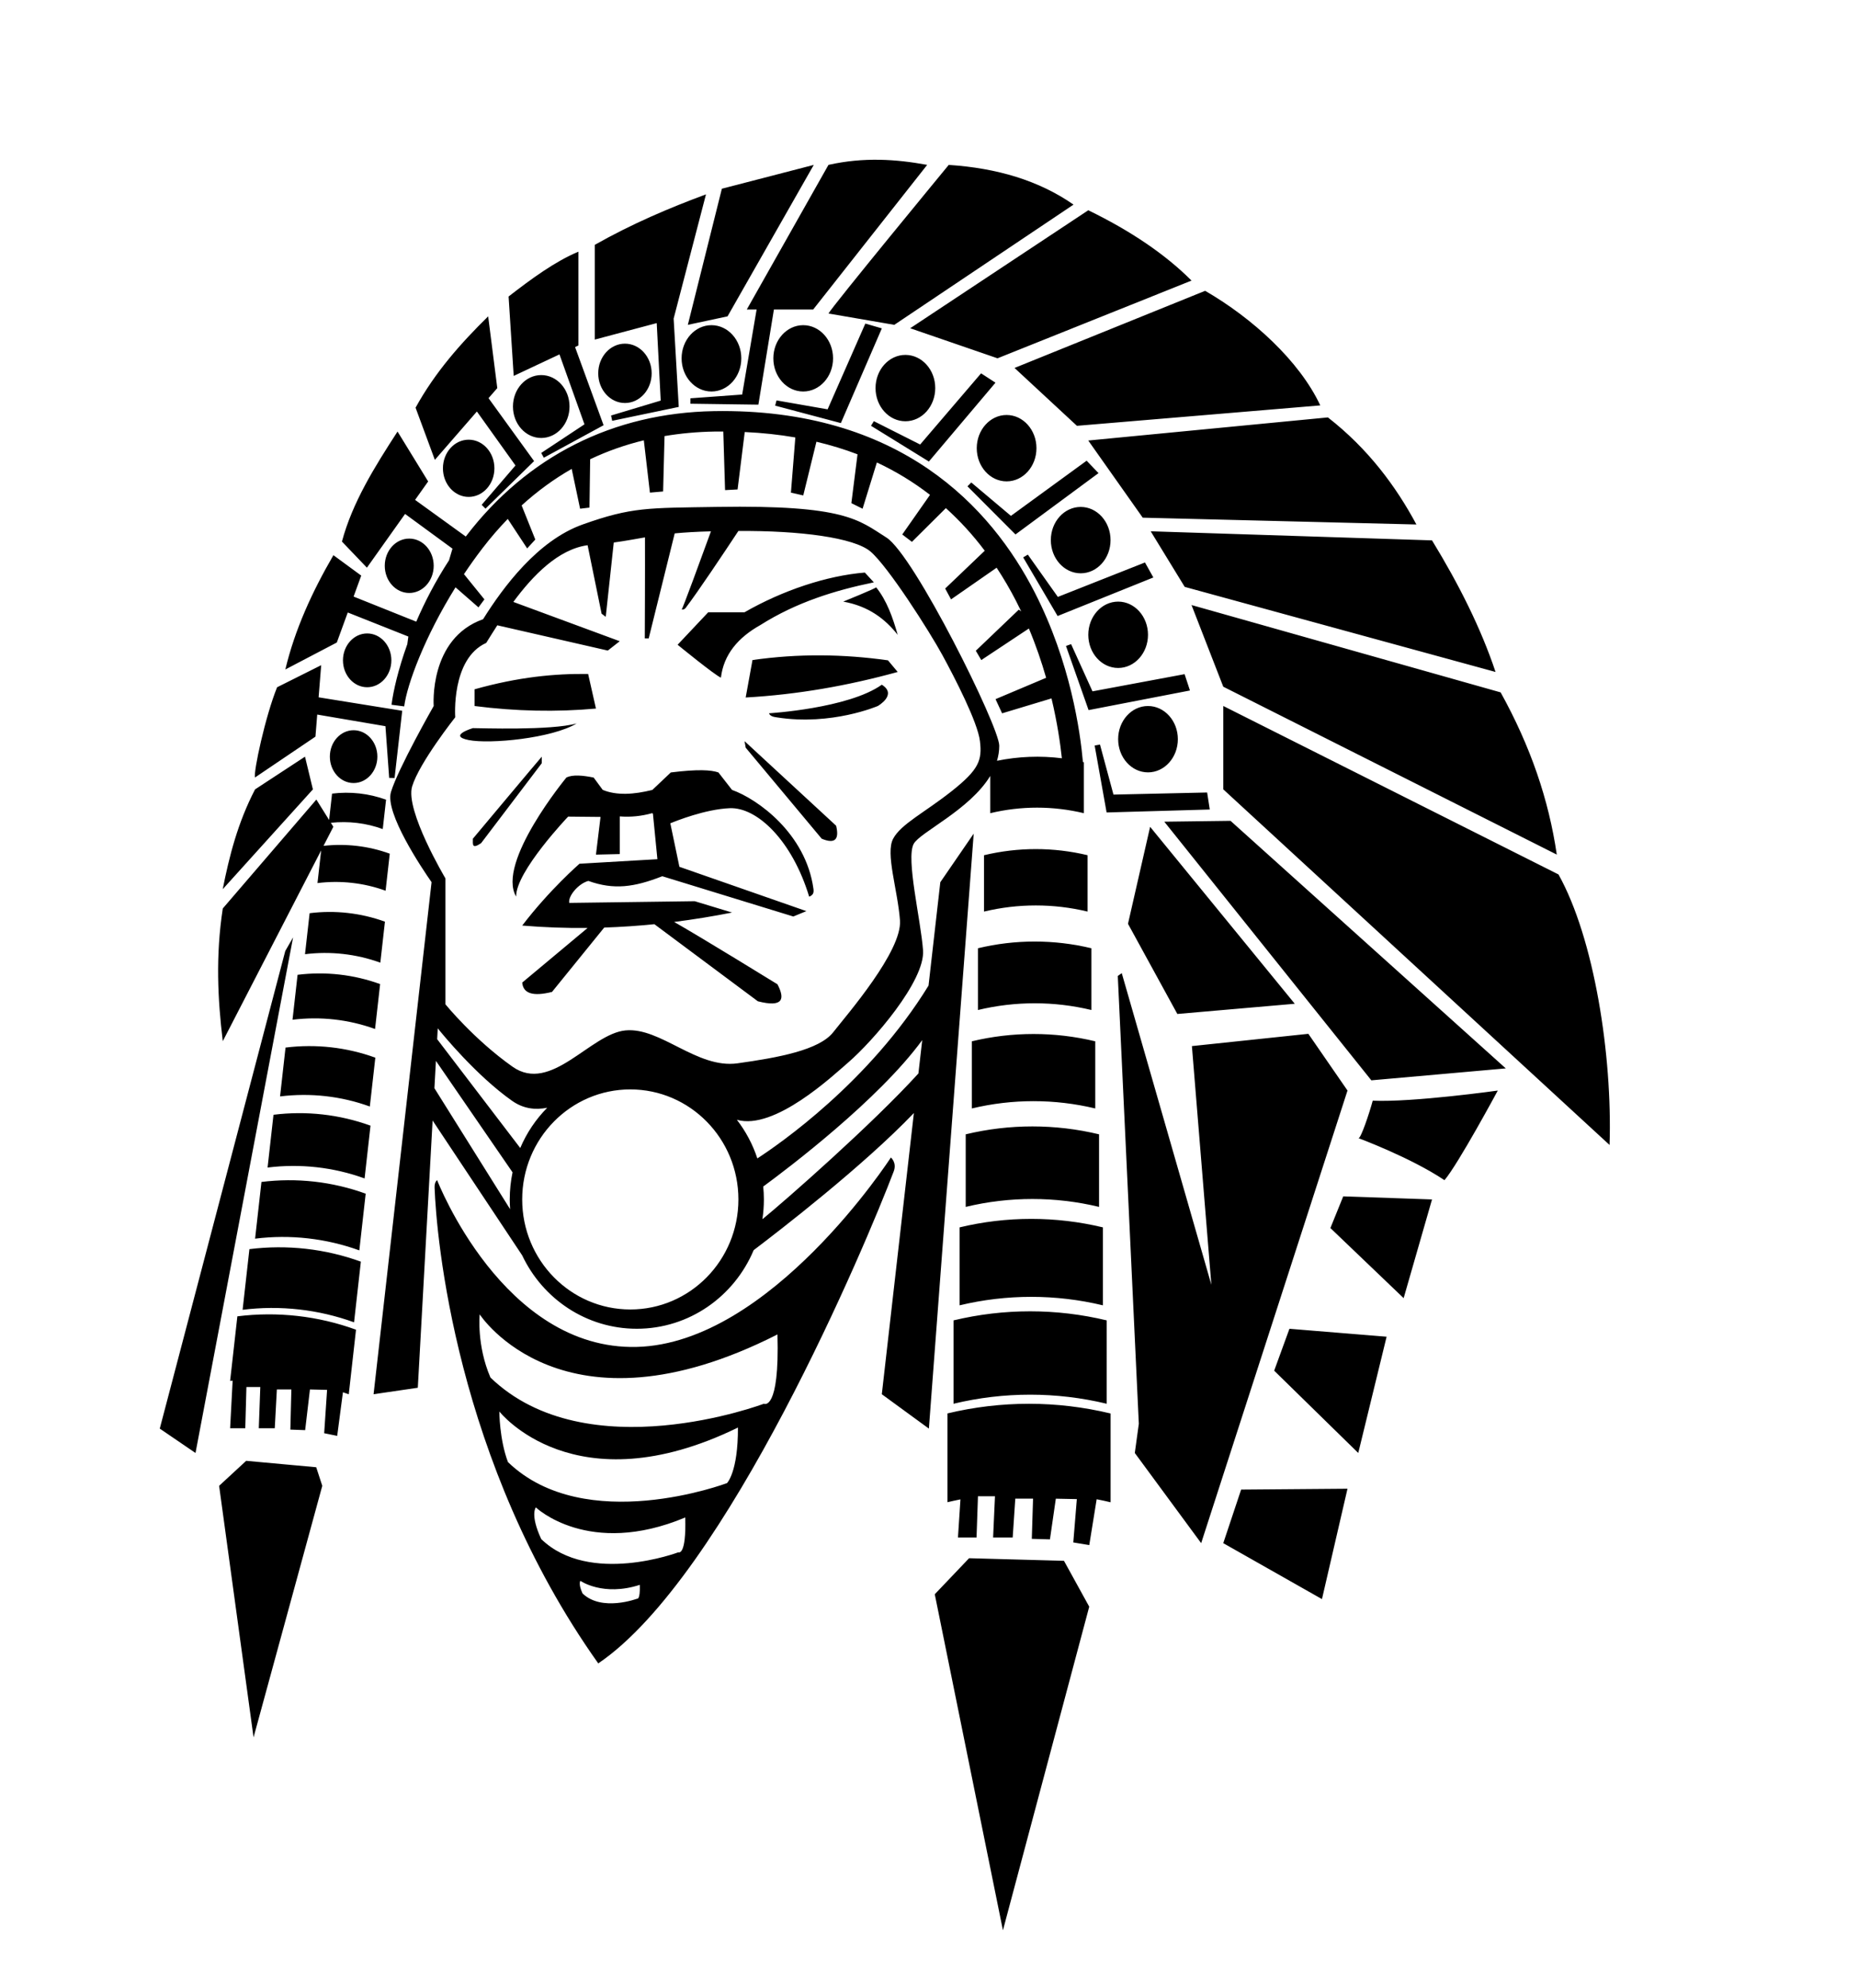 <?xml version="1.0" encoding="utf-8"?>
<!-- Generator: Adobe Illustrator 15.0.0, SVG Export Plug-In . SVG Version: 6.00 Build 0)  -->
<!DOCTYPE svg PUBLIC "-//W3C//DTD SVG 1.1//EN" "http://www.w3.org/Graphics/SVG/1.1/DTD/svg11.dtd">
<svg version="1.1" id="Layer_1" xmlns="http://www.w3.org/2000/svg" xmlns:xlink="http://www.w3.org/1999/xlink" x="0px" y="0px"
	 width="628px" height="672px" viewBox="0 0 628 672" enable-background="new 0 0 628 672" xml:space="preserve">
<g>
	<g>
		<path d="M397.94,342.73l-16.681-30.48l7.48-32.78l48.89,59.81L397.94,342.73z M393.529,277.74l69.98,87.42l45.44-4.03
			l-93.03-83.68L393.529,277.74z M526.77,295.57l-113.3-56.94v28.18l130.561,120.2C545,356.67,538.85,317.24,526.77,295.57
			 M413.46,232.11l112.73,56.75c-2.721-18.56-8.851-36.54-18.98-54.83L402.73,204.51L413.46,232.11z M400.43,198.37l105.061,28.76
			c-4.96-14.85-12.42-29.67-21.471-44.48l-95.09-3.07L400.43,198.37z M386.24,174.98l92.5,2.3c-6.86-12.8-16.26-25.56-29.91-36.19
			l-81,7.81L386.24,174.98z M364,143.93l82.25-6.9c-7.02-15.02-22.96-29.52-38.92-38.73l-64.42,26.07L364,143.93z M337.16,121.11
			l65.57-26.27c-8.971-8.99-20.711-16.87-34.891-23.77l-60.2,39.88L337.16,121.11z M108.55,287.44c-0.41,3.68-0.83,7.36-1.24,11.05
			c7.77-0.97,15.66-0.08,23.02,2.58c0.47-4.17,0.94-8.35,1.41-12.52c-7.16-2.6-14.83-3.49-22.39-2.65l3.32-6.44l-0.84-1.35
			c5.93-0.63,11.93,0.08,17.54,2.12c0.37-3.31,0.74-6.62,1.12-9.93c-5.83-2.11-12.09-2.81-18.25-2.05c-0.33,2.97-0.67,5.94-1,8.91
			l-4.31-6.9L75.3,307.07c-2.44,15.96-1.73,30.62,0,44.859L108.55,287.44z M103.09,255.76l-16.88,11.06
			c-5.85,11.27-8.7,22.51-10.93,33.74l30.48-33.74L103.09,255.76z M302.27,109.8l60.58-40.64c-11.729-8.17-25.959-12.36-42.18-13.42
			c0,0-39.49,47.93-40.64,50.23L302.27,109.8z M255.73,104.62l-4.88,28.74l-17.48,1.27l-0.02,1.83l22.98,0.32l5.25-32.16h13.27
			l38.53-48.89c-10.52-1.93-21.4-2.67-33.36,0l-27.61,48.89H255.73L255.73,104.62z M189.1,119.79l8.45,23.64l-14.62,9.67l0.88,1.61
			l20.2-10.98l-9.64-26.42l1.14-0.54v-31.7c-7.92,3.31-15.83,9.13-23.61,15.15l1.73,26.84L189.1,119.79z M245.91,106.93l29.14-51.19
			l-31.06,8.05l-11.5,46.01L245.91,106.93z M161.19,139.09l13.04,18.24l-11.42,13.3l1.29,1.3l16.42-16.08l-15.4-21.27l2.96-3.4
			L165,106.93c-9.25,9.08-17.9,18.83-24.54,30.87l6.52,17.64L161.19,139.09z M106.62,248.99l0.6-7.46l23.06,3.93l1.26,17.48
			l1.83,0.02l2.58-22.71l-28.26-4.55l0.87-10.86l-14.9,7.46c-3.97,9.76-8.06,28.7-7.46,30.49L106.62,248.99z M192.5,137.41
			c0-5.87-4.28-10.63-9.56-10.63c-5.28,0-9.56,4.76-9.56,10.63c0,5.87,4.28,10.63,9.56,10.63
			C188.22,148.03,192.5,143.28,192.5,137.41 M158.41,148.62c-4.81,0-8.7,4.33-8.7,9.67s3.9,9.67,8.7,9.67c4.81,0,8.7-4.33,8.7-9.67
			S163.22,148.62,158.41,148.62 M146.59,191.24c0-5.08-3.7-9.19-8.27-9.19c-4.57,0-8.27,4.11-8.27,9.19c0,5.08,3.7,9.19,8.27,9.19
			C142.89,200.43,146.59,196.31,146.59,191.24 M132.28,223.2c0-5.02-3.66-9.09-8.18-9.09s-8.18,4.07-8.18,9.09s3.66,9.09,8.18,9.09
			S132.28,228.22,132.28,223.2 M111.49,255.74c0,4.93,3.59,8.93,8.03,8.93s8.03-4,8.03-8.93c0-4.93-3.6-8.92-8.03-8.92
			S111.49,250.81,111.49,255.74 M220.26,126.19c0-5.54-4.04-10.03-9.03-10.03c-4.99,0-9.03,4.49-9.03,10.03s4.04,10.03,9.03,10.03
			C216.22,136.23,220.26,131.73,220.26,126.19 M240.47,132.33c5.57,0,10.09-5.02,10.09-11.21s-4.52-11.21-10.09-11.21
			c-5.57,0-10.09,5.02-10.09,11.21S234.9,132.33,240.47,132.33 M271.48,132.33c5.57,0,10.09-5.02,10.09-11.21
			s-4.52-11.21-10.09-11.21s-10.09,5.02-10.09,11.21S265.91,132.33,271.48,132.33 M306.02,142.39c5.57,0,10.089-5.02,10.089-11.22
			c0-6.19-4.52-11.21-10.089-11.21s-10.09,5.02-10.09,11.21C295.93,137.37,300.45,142.39,306.02,142.39 M340.23,162.71
			c5.569,0,10.09-5.02,10.09-11.22c0-6.19-4.521-11.22-10.09-11.22c-5.57,0-10.09,5.02-10.09,11.22
			C330.141,157.69,334.66,162.71,340.23,162.71 M355.18,182.56c0,6.19,4.521,11.22,10.09,11.22c5.57,0,10.09-5.02,10.09-11.22
			c0-6.19-4.52-11.21-10.09-11.21C359.7,171.35,355.18,176.36,355.18,182.56 M367.84,214.57c0,6.19,4.52,11.21,10.09,11.21
			s10.09-5.02,10.09-11.21s-4.52-11.22-10.09-11.22C372.359,203.36,367.84,208.38,367.84,214.57 M377.93,249.85
			c0,6.19,4.521,11.22,10.09,11.22c5.57,0,10.091-5.02,10.091-11.22c0-6.19-4.521-11.21-10.091-11.21
			C382.45,238.63,377.93,243.65,377.93,249.85 M191.46,262.79c0,0-23.77,28.76-17.01,40.26c-0.14-8.44,17.58-27.03,17.58-27.03
			l10.95,0.11l-1.55,12.74l8.05-0.19v-12.73c3.7,0.29,7.34-0.08,10.93-1.09l0.28,0.17l1.51,15.39l-26.33,1.53
			c0,0-10.16,8.82-19.36,20.899c7.37,0.62,14.74,0.881,22.1,0.811l-22.1,18.46c0.32,3.729,3.7,4.76,10.07,3.16l17.64-21.75
			c5.65-0.19,11.31-0.57,16.96-1.141l34.98,26.061c8.46,2.149,9.27-0.681,6.62-5.75c0,0-25.5-15.73-34.92-21.07
			c6.53-0.83,13.05-1.89,19.58-3.18l-12.62-3.83l-42.41,0.57c-0.47-2.22,3-6.49,6.45-7.43c8.65,3.1,15.48,2.14,24.99-1.58
			l44.29,13.61l4.41-1.82l-42.91-14.979l-3.07-14.7c1.9-0.79,11.81-4.77,20.09-5.11c9.2-0.38,21.09,10.89,26.84,29.91
			c1.45-0.58,1.61-1.44,1.44-2.68c-2.58-18.67-18.87-30.34-27.51-33.41l-4.6-5.9c-2.47-0.86-6.88-1.15-16.1,0l-6.23,5.9
			c-6.28,1.57-12.03,1.93-16.77,0l-3.07-4.17C196.97,262.08,193.62,261.77,191.46,262.79 M257.02,211.26
			c12.16-7.68,25.11-11.69,38.34-14.42l-3.05-3.31c-12.86,1.05-27.77,6.02-40.66,13.42h-12.27l-10.35,10.98
			c0,0,12.65,10.35,14.64,11.12C244.6,221.26,249.42,215.52,257.02,211.26 M201.43,239.5l-2.64-11.69
			c-11.25-0.16-23.59,1.02-38.39,5.18v0.86v4.79C174.3,240.42,187.98,240.72,201.43,239.5 M254.34,223.1l-2.3,12.66
			c17.43-0.98,34.54-3.98,51.38-8.63l-3.29-3.93C285.08,221.07,269.83,220.88,254.34,223.1 M367.6,308.12v-19.05
			c-11.5-2.76-23.5-2.76-35,0v19.05C344.1,305.36,356.09,305.36,367.6,308.12 M330.54,341.39c12.61-3.029,25.75-3.029,38.351,0
			v-20.87c-12.601-3.029-25.75-3.029-38.351,0V341.39z M328.48,374.67c13.709-3.29,28-3.29,41.709,0v-22.7
			c-13.709-3.29-28-3.29-41.709,0V374.67z M326.41,407.94c14.811-3.561,30.26-3.561,45.07,0v-24.53
			c-14.811-3.561-30.25-3.561-45.07,0V407.94z M324.35,441.21c15.92-3.82,32.51-3.82,48.42,0v-26.35c-15.92-3.82-32.51-3.82-48.42,0
			V441.21L324.35,441.21z M322.29,474.48c17.021-4.091,34.76-4.091,51.78,0V446.3c-17.021-4.09-34.76-4.09-51.78,0V474.48z
			 M320.23,477.75v30.01c1.459-0.35,2.93-0.66,4.399-0.96l-0.84,12.88h6.28l0.479-13.92c0.03,0,0.05-0.01,0.08-0.01h5.67
			l-0.63,13.93h6.62l0.88-13.12h6l-0.42,13.58l6.13,0.181l1.99-13.75l7.101,0.14l-1.201,14.65l5.4,0.899l2.5-15.5
			c1.58,0.311,3.15,0.641,4.71,1.021v-30.01C357.24,473.4,338.35,473.4,320.23,477.75 M130.11,311.53
			c-8.14-2.95-16.87-3.931-25.46-2.86c-0.52,4.62-1.04,9.24-1.56,13.86c8.59-1.07,17.32-0.09,25.46,2.859
			C129.07,320.77,129.59,316.15,130.11,311.53 M100.58,329.49c-0.57,5.06-1.14,10.12-1.71,15.189c9.42-1.17,18.98-0.1,27.9,3.13
			c0.57-5.06,1.14-10.119,1.71-15.18C119.56,329.39,109.99,328.32,100.58,329.49 M96.51,354.09c-0.62,5.5-1.24,11.01-1.85,16.51
			c10.24-1.27,20.64-0.109,30.34,3.41c0.62-5.5,1.24-11.01,1.86-16.51C117.15,353.98,106.75,352.82,96.51,354.09 M92.44,376.8
			c-0.67,5.95-1.34,11.891-2,17.84c11.07-1.38,22.3-0.12,32.79,3.681c0.67-5.95,1.33-11.9,2-17.84
			C114.74,376.68,103.5,375.42,92.44,376.8 M88.37,399.51c-0.72,6.391-1.44,12.78-2.15,19.17c11.89-1.479,23.96-0.12,35.23,3.96
			c0.72-6.39,1.44-12.779,2.15-19.17C112.33,399.38,100.26,398.03,88.37,399.51 M84.3,422.22c-0.77,6.83-1.54,13.67-2.3,20.5
			c12.71-1.58,25.62-0.13,37.67,4.23c0.77-6.83,1.54-13.67,2.3-20.5C109.92,422.08,97.02,420.64,84.3,422.22 M80.23,444.93
			c-0.82,7.28-1.63,14.551-2.45,21.83c0.28-0.04,0.57-0.06,0.85-0.09l-0.85,16.09h5.12l0.39-13.93h4.69l-0.51,13.93h5.4l0.71-13.12
			h4.9l-0.34,13.58l5,0.181l1.62-13.75l5.79,0.14l-0.98,14.65l4.4,0.899l1.94-14.74c0.66,0.221,1.32,0.45,1.97,0.681
			c0.82-7.28,1.64-14.55,2.45-21.83C107.52,444.78,93.77,443.24,80.23,444.93 M442.22,349.44l-39.359,4.149l6.58,80.68
			l-30.29-105.34l-1.34,0.96l7.109,151.351l-1.359,9.88l22.43,30.479l49.46-152.989L442.22,349.44z M329.109,281.77L313.96,482.88
			l-15.91-11.62l10.84-95.05c-17.11,17.9-45.35,39.69-54.15,46.35c-6.55,15.62-21.77,26.57-39.51,26.57
			c-17.06,0-31.8-10.13-38.73-24.8l0,0l-30.28-45.59l-5,90.33l-14.95,2.189l19.6-173.08c-3.21-4.61-15.86-23.44-13.72-30.48
			c2.44-8.05,14.44-29.07,14.44-29.07s-1.73-22.81,16.69-29.33c6.78-10.83,18.44-26.6,33.65-32.02c16.68-5.94,22.05-5.56,45.44-5.94
			c43.39-0.71,47.83,4.41,57.23,10.35c9.39,5.94,38.14,63.89,38.15,70.36c0,1.77-0.279,3.46-0.77,5.1
			c7.229-1.47,14.629-1.77,21.93-0.85c-0.51-4.8-1.52-11.91-3.5-20.23l-16.7,5.04l-2.22-4.79l17.1-7.22
			c-1.52-5.31-3.43-10.94-5.83-16.66l-16.09,10.67l-1.85-3.15l14.539-13.9l0.811,0.61c-0.55-1.16-1.12-2.32-1.72-3.48
			c-2.04-3.98-4.25-7.74-6.591-11.3L321.45,202.6l-1.979-3.67l13.369-12.78c-4-5.33-8.39-10.12-13.14-14.4l-11.47,11.4l-3.27-2.49
			l9.38-13.39c-5.54-4.29-11.52-7.94-17.96-10.95l-4.83,15.63l-3.79-1.88l2.08-16.51c-4.44-1.7-9.07-3.11-13.89-4.25l-4.45,18.15
			l-4.17-0.94l1.49-18.66c-5.47-0.95-11.18-1.56-17.1-1.83l-2.42,19.41l-4.23,0.22l-0.6-19.8c-1.03,0-2.05,0-3.09,0.01
			c-5.78,0.1-11.37,0.62-16.77,1.53l-0.48,18.72l-4.46,0.39l-2.06-17.68c-6.34,1.54-12.39,3.67-18.14,6.4l-0.23,16.34l-3.17,0.38
			l-2.84-13.46c-6,3.43-11.64,7.55-16.92,12.35l4.62,11.53l-2.75,3l-6.56-9.97c-2.97,3.07-5.83,6.37-8.54,9.91
			c-2.22,2.9-4.31,5.83-6.26,8.76l6.91,8.53l-2.01,2.7l-7.76-6.78c-10.45,16.79-16.38,32.8-17.34,40.25l-4.29-0.55
			c0.61-4.71,2.26-11.96,5.34-20.49l0.35-2.57l-20.48-8.13l-3.7,10.15l-17.4,9.11c3.22-13.5,9.06-26.26,16.25-38.63l9.4,6.9
			l-2.58,7.09l21.18,8.48c2.84-6.6,6.48-13.67,11.07-20.73l1.17-3.95l-16.02-11.73l-12.9,18.16l-8.44-8.82
			c3.53-13.21,11.04-25.24,18.79-37.19l10.35,16.87l-4.42,6.23l17.14,12.39c0.06-0.08,0.12-0.16,0.18-0.24
			c20.69-26.97,49.62-41.54,83.67-42.15c63.12-1.1,93.819,32.71,108.45,61.28c12.119,23.68,15.399,47.2,16.289,57.33
			c0.11,0.03,0.211,0.04,0.32,0.07v17.22c-10.4-2.5-21.24-2.5-31.64,0v-12.59c-7.011,11.53-23.76,19.03-25.88,22.96
			c-2.68,4.98,2.4,25.59,3.16,35.951c0.77,10.35-16.97,30.77-25.31,37.96c-5.16,4.449-24.9,23.029-37.61,19.35
			c2.99,3.88,5.35,8.29,6.92,13.06c7.31-4.77,37.79-25.729,57.86-58.42l3.98-34.939L329.109,281.77z M184.96,374.43
			c-4.02,0.79-8.03,0.37-11.9-2.359c-12.07-8.521-23.48-22.46-25.1-24.48l-0.2,3.66l28.08,36.79
			C178.01,382.92,181.12,378.31,184.96,374.43 M150.56,296.91v42.56c0,0,9.65,11.891,22.68,21.09
			c13.04,9.2,26.27-11.119,38.16-12.27s24.16,13.04,37.89,11.12s27.58-4.46,32.33-10.5c4.8-6.11,23.34-27.46,22.57-37.82
			c-0.77-10.35-4.98-22.62-2.3-27.61c2.68-4.98,10.64-8.82,19.84-16.11c9.199-7.29,10.26-10.44,9.49-16.87
			c-0.771-6.42-8.541-21.44-12.65-29c-4.42-8.12-18.36-29.98-24.35-35.08c-5.51-4.69-23.81-7.1-44.65-6.94
			c-4.96,7.51-13.59,20.45-17.79,25.97c-0.34,0.45-0.78,0.67-1.4,0.57c0,0.77,7.05-18.52,9.92-26.42
			c-4.91,0.12-8.87,0.37-12.25,0.69l-8.79,35.5h-1.32c0,0,0.11-24.05,0.06-34.15c-3.49,0.59-6.69,1.22-10.55,1.74l-2.71,25.11
			l-1.4-1.05l-4.73-23.15c-9.93,1.37-18.49,10.21-25.1,19.17l35.96,13.28l-4.03,3.16l-37.35-8.54c-1.4,2.17-2.65,4.19-3.75,5.95
			c-11.93,5.37-10.47,25.14-10.47,25.14s-12.13,15.31-14.57,23.37C136.87,273.91,150.56,296.91,150.56,296.91 M172.42,408.72
			c-0.08-1.09-0.13-2.189-0.13-3.3c0-3.14,0.33-6.2,0.95-9.16l0,0l-25.9-37.68l-0.51,9.24L172.42,408.72z M249.58,405.42
			c0-20.54-16.36-37.189-36.54-37.189S176.5,384.88,176.5,405.42s16.36,37.19,36.54,37.19
			C233.23,442.62,249.58,425.97,249.58,405.42 M310.42,362.84l1.29-11.27c-14.79,20.22-45.34,43.319-53.74,49.489
			c0.14,1.44,0.22,2.891,0.22,4.36c0,2.271-0.17,4.51-0.5,6.69C265.33,405.89,294.95,379.88,310.42,362.84 M96.42,321.45L54,482.88
			l12.08,8.24L99.06,316.85L96.42,321.45z M158.39,250.14c7.19,1.44,28.18-0.58,36.52-5.61c-8.63,2.44-32.78,1.58-35.08,1.58
			C159.83,246.11,151.2,248.7,158.39,250.14 M298.05,231.44c-11.31,8.05-38.15,9.66-38.15,9.66c0.48,1.08,1.67,1.22,2.73,1.39
			c18.42,2.9,34.08-3.86,34.08-3.86S303.42,234.8,298.05,231.44 M183.12,255.76c-1.15,1.28-23.29,27.73-23.29,27.73
			c0.03,1.88-0.42,3.66,2.78,1.51l20.51-27.03V255.76L183.12,255.76z M251.66,250.52l0.38,2.2l25.69,30.77
			c4.6,1.91,5.97,0.15,4.88-4.39L251.66,250.52z M83.21,493.77l-9.15,8.45l11.64,85.03l23.23-85.03l-2.05-6.279L83.21,493.77z
			 M327.55,526.69l-11.6,12.18l23.04,113.58l29.17-109.38l-8.54-15.5L327.55,526.69z M302.08,395.93
			c-9.2,24.23-56.47,136.931-99.87,166.311c-48.42-68.181-54.73-144.74-55.32-160.78c-0.08-2,0.86-2.56,0.86-2.56
			s22.24,57.52,67.48,56.369c45.24-1.149,85.89-64.029,85.89-64.029S303.2,392.97,302.08,395.93 M216.26,535.69
			c-12.43,4.029-20.09-1.351-20.09-1.351s-0.8,0.97,0.73,4.26c6.51,6.28,18.45,1.771,18.45,1.771S216.41,540.93,216.26,535.69
			 M231.61,512.92c-32.68,13.67-50.5-3.41-50.5-3.41s-2.02,2.44,1.83,10.721c16.35,15.779,46.37,4.449,46.37,4.449
			S231.99,526.09,231.61,512.92 M249.42,482.53c-55.28,26.979-80.65-5.44-80.65-5.44s0.03,9.48,2.92,17.11
			c26.11,25.189,74.04,7.1,74.04,7.1S249.48,497.59,249.42,482.53 M262.78,451.05c-72.47,36.811-100.65-6.79-100.65-6.79
			s-1.06,10.48,3.64,21.36c32.59,31.439,92.41,8.86,92.41,8.86S263.53,477.3,262.78,451.05 M336.471,129.35l-4.871-3.16
			l-20.59,24.06l-15.65-7.89l-0.96,1.56L313.96,156L336.471,129.35z M298.06,110.99l-5.58-1.62l-12.75,28.99l-17.26-3.02l-0.47,1.77
			l22.21,5.9L298.06,110.99z M223.32,135.4l-16.78,5.05l0.38,1.79l22.5-4.7l-1.73-29.85l10.93-41.99
			c-12.55,4.64-25.09,9.99-37.58,17.06v32.02l20.93-5.57L223.32,135.4z M371.29,159.92l-4.011-4.2l-25.59,18.65l-13.399-11.29
			l-1.29,1.3l16.23,16.27L371.29,159.92z M389.83,195.19l-2.83-5.07l-29.45,11.64l-10.14-14.29l-1.58,0.93l11.641,19.82
			L389.83,195.19z M402.2,233.39l-1.811-5.52l-31.13,5.81l-7.23-15.96l-1.729,0.62l7.64,21.68L402.2,233.39z M408.01,267.87
			l-31.66,0.71l-4.56-16.92l-1.8,0.33l4.04,22.63l34.87-1L408.01,267.87z M463.98,372.04c-1.25,4.6-4,12.68-4.79,12.68
			c0,0,17.6,6.521,29.04,14.19c4.6-5.37,18.02-30.29,18.02-30.29S477.59,372.64,463.98,372.04 M449.67,415.09l24.76,23.69
			l9.59-33.36l-30.01-1.04L449.67,415.09z M430.67,463.3l28.42,27.82l9.58-39.3l-32.84-2.681L430.67,463.3z M413.46,521.6
			l33.36,18.91l8.63-37.31l-35.95,0.29L413.46,521.6z M303.42,214.57c-1.69-5.89-3.67-11.56-7.29-16.06
			c0,0.33-11.12,4.84-11.12,4.84C293.51,204.87,299.1,209.12,303.42,214.57"/>
	</g>
</g>
</svg>

